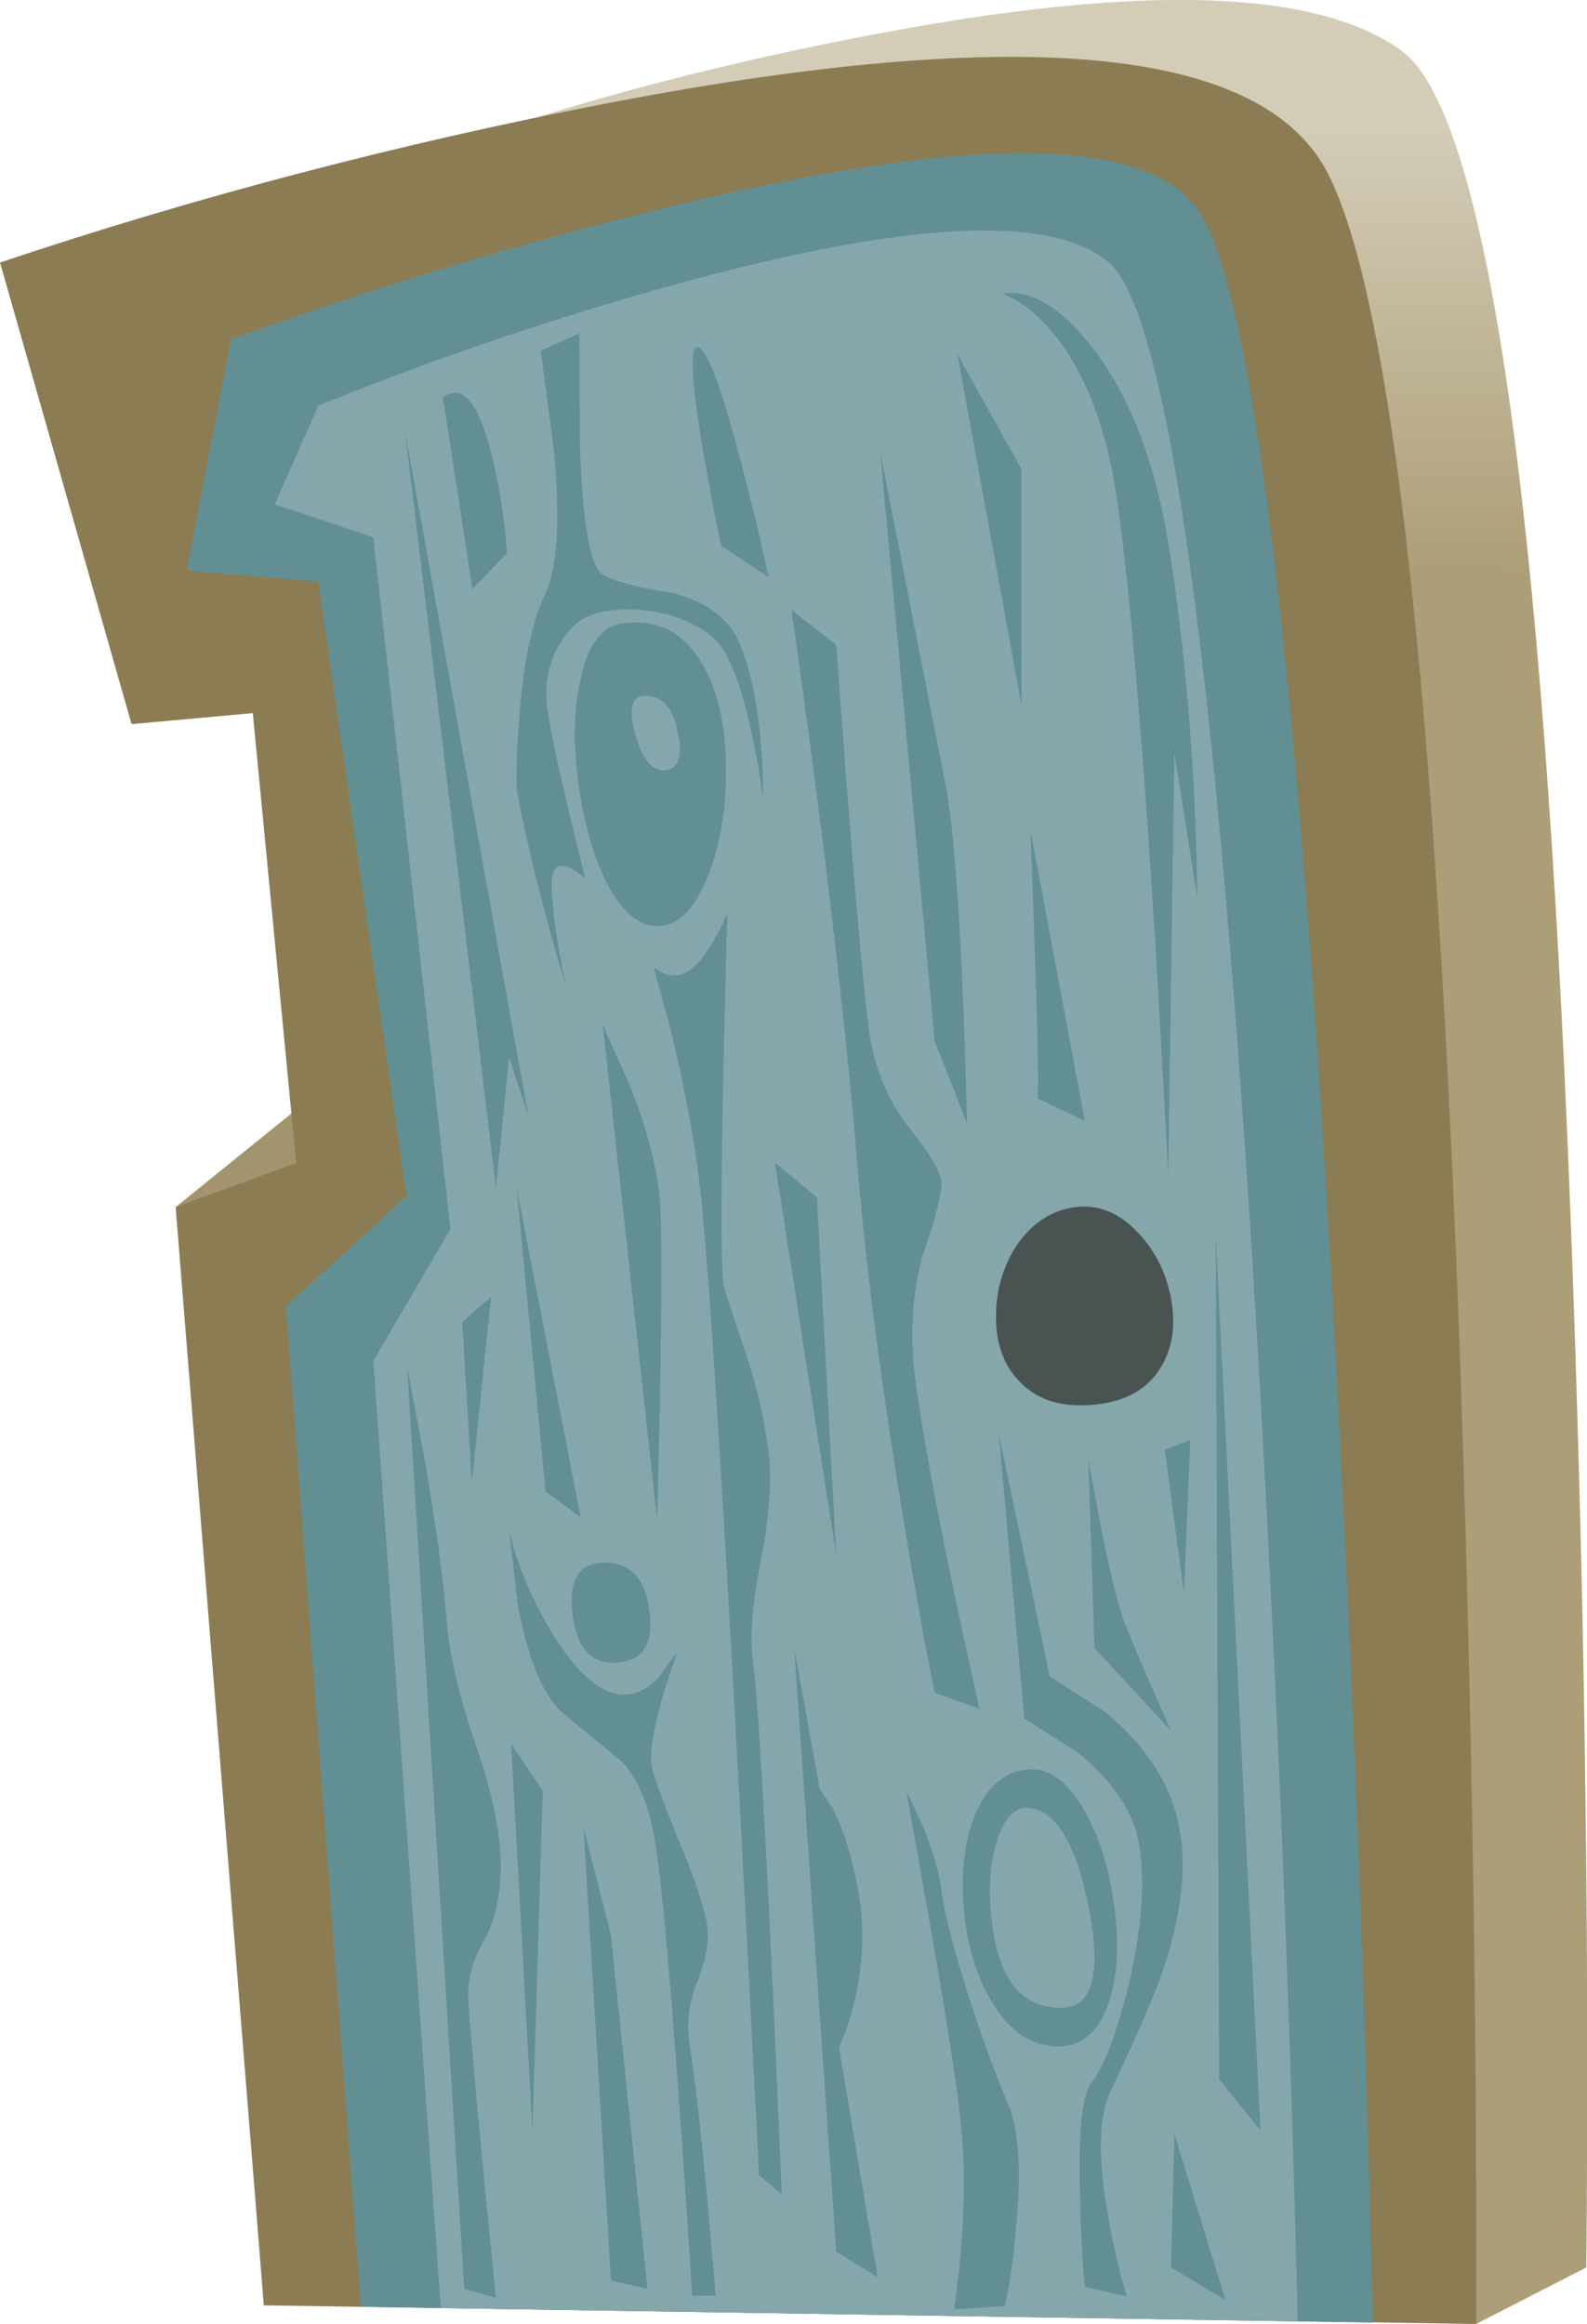 <?xml version="1.0" encoding="iso-8859-1"?>
<!-- Generator: Adobe Illustrator 15.1.0, SVG Export Plug-In . SVG Version: 6.00 Build 0)  -->
<!DOCTYPE svg PUBLIC "-//W3C//DTD SVG 1.1//EN" "http://www.w3.org/Graphics/SVG/1.1/DTD/svg11.dtd">
<svg version="1.1" id="Isolation_Mode" xmlns="http://www.w3.org/2000/svg" xmlns:xlink="http://www.w3.org/1999/xlink" x="0px"
	 y="0px" width="115.2px" height="168.65px" viewBox="0 0 115.2 168.65" style="enable-background:new 0 0 115.2 168.65;"
	 xml:space="preserve">
<g>
	<g>
		<polygon style="fill-rule:evenodd;clip-rule:evenodd;fill:#A2946C;" points="12.75,87.6 24.5,78.1 34.7,81.55 20.35,98.25 		"/>
		
			<linearGradient id="SVGID_1_" gradientUnits="userSpaceOnUse" x1="9.374" y1="-76.006" x2="41.474" y2="-76.006" gradientTransform="matrix(3.115265e-005 1 -1 -0.001 -4.693162e-004 -6.773509e-005)">
			<stop  offset="0" style="stop-color:#D3CCB7"/>
			<stop  offset="1" style="stop-color:#AC9E76"/>
		</linearGradient>
		<path style="fill-rule:evenodd;clip-rule:evenodd;fill:url(#SVGID_1_);" d="M114,88.1c1,25.934,1.384,51.417,1.15,76.45l-8,4.101
			L36.8,9.2c8.367-2.7,17.333-4.95,26.9-6.75c19.166-3.633,31.833-3.233,38,1.2C107.9,8.083,112,36.233,114,88.1z"/>
		<path style="fill-rule:evenodd;clip-rule:evenodd;fill:#8B7C53;" d="M9.55,52.55L0,19.05c14.233-4.767,28.917-8.617,44.05-11.55
			c30.3-5.833,47.767-4.1,52.4,5.2c4.633,9.3,7.816,38.083,9.55,86.35c0.833,24.134,1.217,47.334,1.15,69.601l-88-1.351l-6.4-79.7
			l8.75-3.2l-3.15-32.65L9.55,52.55z"/>
		<path style="fill-rule:evenodd;clip-rule:evenodd;fill:#628F94;" d="M96.85,96.6c1.334,24.534,2.267,48.517,2.801,71.95
			L26.2,167.4L20.75,94.8l8.75-8l-6.4-44.6l-9.55-0.8l3.2-16.75c10.1-3.7,20.583-6.883,31.45-9.55c21.8-5.3,34.684-5.3,38.649,0
			C90.85,20.4,94.184,47.567,96.85,96.6z"/>
		<path style="fill-rule:evenodd;clip-rule:evenodd;fill:#85A7AC;" d="M80.5,19.05c4.3,3.667,7.884,29.667,10.75,78
			c1.4,24.167,2.384,47.967,2.95,71.4L32,167.5l-4.9-68.75l5.6-9.55L27.1,39l-7.15-2.4l3.15-7.15c7.833-3.2,16.1-6.034,24.8-8.5
			C65.333,16.05,76.2,15.417,80.5,19.05z"/>
		<path style="fill-rule:evenodd;clip-rule:evenodd;fill:#495352;" d="M82.55,89.4c1.267,1.3,2.084,2.899,2.45,4.8
			c0.366,1.967,0.116,3.649-0.75,5.05c-0.967,1.6-2.616,2.5-4.95,2.7c-2.333,0.2-4.133-0.4-5.399-1.8
			c-1.101-1.2-1.634-2.784-1.601-4.75c0.033-1.9,0.55-3.601,1.55-5.101c1.134-1.6,2.551-2.5,4.25-2.7
			C79.733,87.4,81.217,88,82.55,89.4z"/>
	</g>
	<path style="fill-rule:evenodd;clip-rule:evenodd;fill:#628F94;" d="M48.25,55.9c1-0.066,1.317-0.983,0.95-2.75
		c-0.333-1.767-1.117-2.65-2.35-2.65c-1,0-1.25,0.917-0.75,2.75S47.317,55.967,48.25,55.9z M45.15,45.25
		c2.467-0.367,4.383,0.567,5.75,2.8c1.167,1.9,1.767,4.434,1.8,7.6c0.033,2.967-0.4,5.6-1.3,7.9c-0.967,2.434-2.183,3.65-3.65,3.65
		c-1.433,0-2.7-1.1-3.8-3.3c-0.967-2-1.633-4.45-2-7.35c-0.367-2.9-0.284-5.4,0.25-7.5C42.733,46.717,43.717,45.45,45.15,45.25z"/>
	<path style="fill-rule:evenodd;clip-rule:evenodd;fill:#628F94;" d="M74.65,128.4c1.533-0.101,2.899,0.916,4.1,3.05
		c1.1,1.934,1.816,4.283,2.15,7.05c0.366,2.833,0.199,5.184-0.5,7.05c-0.767,2.101-2.067,3.084-3.9,2.95s-3.35-1.233-4.55-3.3
		c-1.101-1.867-1.767-4.134-2-6.8c-0.2-2.634,0.083-4.884,0.85-6.75C71.667,129.616,72.95,128.533,74.65,128.4z M74.65,131.2
		c-0.934-0.066-1.667,0.649-2.2,2.149c-0.5,1.434-0.684,3.117-0.55,5.051c0.333,4.966,2.083,7.399,5.25,7.3
		c2.166-0.066,2.8-2.467,1.899-7.2C78.116,133.8,76.65,131.366,74.65,131.2z"/>
	<path style="fill-rule:evenodd;clip-rule:evenodd;fill:#628F94;" d="M44.05,113.4c1.8,0.066,2.833,1.25,3.1,3.55
		c0.3,2.333-0.467,3.566-2.3,3.7c-1.9,0.166-3-1.017-3.3-3.551C41.25,114.566,42.083,113.333,44.05,113.4z"/>
	<path style="fill-rule:evenodd;clip-rule:evenodd;fill:#628F94;" d="M43,44.6c-1.1,0.4-1.983,1.283-2.65,2.65
		c-0.633,1.367-0.833,2.8-0.6,4.3c0.3,2.067,1.217,6.15,2.75,12.25c-0.4-0.4-0.8-0.683-1.2-0.85c-0.833-0.333-1.25,0.05-1.25,1.15
		c0,1.733,0.35,4.25,1.05,7.55c-1.7-5.7-2.9-10.517-3.6-14.45c-0.033-1.567,0.033-3.317,0.2-5.25c0.3-3.934,0.933-6.9,1.9-8.9
		c0.867-1.833,1.066-5.316,0.6-10.45l-0.95-7.15l2.8-1.25l0.05,8.25c0.2,5.6,0.75,8.683,1.65,9.25c0.733,0.466,2.45,0.917,5.15,1.35
		c2.533,0.667,4.167,1.967,4.9,3.9c0.767,2,1.25,4.433,1.45,7.3c0.133,1.4,0.167,2.617,0.1,3.65c-0.167-1.566-0.45-3.217-0.85-4.95
		c-0.767-3.5-1.667-5.717-2.7-6.65c-1.167-1-2.683-1.65-4.55-1.95C45.617,44.117,44.2,44.2,43,44.6z"/>
	<path style="fill-rule:evenodd;clip-rule:evenodd;fill:#628F94;" d="M29.55,99.2l1.25,6.55c0.867,5,1.417,9.05,1.65,12.15
		c0.2,2.366,0.933,5.383,2.2,9.05c1.133,3.366,1.7,6.166,1.7,8.399c0,2.267-0.434,4.15-1.3,5.65c-0.8,1.4-1.15,2.816-1.05,4.25
		c0.2,3.1,0.867,10.267,2,21.5l-2.3-0.65L29.55,99.2z"/>
	<polygon style="fill-rule:evenodd;clip-rule:evenodd;fill:#628F94;" points="38.35,80.95 36.95,76.75 36,86.2 29.4,31.3 	"/>
	<path style="fill-rule:evenodd;clip-rule:evenodd;fill:#628F94;" d="M32.15,28.85c1.467-1.1,2.684,0.45,3.65,4.65
		c0.5,2.1,0.833,4.317,1,6.65l-2.5,2.6L32.15,28.85z"/>
	<path style="fill-rule:evenodd;clip-rule:evenodd;fill:#628F94;" d="M47.75,121.8l1.4-1.899L48.1,123.1
		c-0.667,2.367-0.934,4.034-0.8,5c0.1,0.667,0.75,2.467,1.95,5.4c1.233,2.967,1.933,5.083,2.1,6.35c0.133,1.067-0.117,2.4-0.75,4
		c-0.633,1.534-0.8,3.134-0.5,4.801c0.5,3.1,1.117,9.083,1.85,17.949h-1.7c-1.133-17.633-2.017-28.517-2.65-32.649
		c-0.4-2.667-1.184-4.667-2.35-6c-0.033-0.066-1.467-1.25-4.3-3.55c-1.467-1.233-2.583-3.851-3.35-7.851l-0.65-5.6
		c0.433,2.066,1.316,4.316,2.65,6.75c1.533,2.7,3.017,4.366,4.45,5C45.35,123.267,46.583,122.967,47.75,121.8z"/>
	<polygon style="fill-rule:evenodd;clip-rule:evenodd;fill:#628F94;" points="37.1,126.55 39.4,129.95 38.65,154.7 	"/>
	<polygon style="fill-rule:evenodd;clip-rule:evenodd;fill:#628F94;" points="42.35,132.55 44.35,140.45 47,166.1 44.35,165.5 	"/>
	<path style="fill-rule:evenodd;clip-rule:evenodd;fill:#628F94;" d="M65.8,130l1.101,2.3c0.767,1.834,1.25,3.467,1.449,4.9
		c0.2,1.666,0.834,4.149,1.9,7.45c0.967,3.033,1.95,5.733,2.95,8.1c0.767,1.833,0.95,4.816,0.55,8.95
		c-0.167,2.066-0.434,3.95-0.8,5.649l-3.7,0.25c0.767-5.267,0.917-9.916,0.45-13.949c-0.267-2.5-1-7.184-2.2-14.051L65.8,130z"/>
	<path style="fill-rule:evenodd;clip-rule:evenodd;fill:#628F94;" d="M72.5,104.05l3.7,17.601l4.05,2.6
		c2.8,2.333,4.55,4.95,5.25,7.85c0.7,3,0.35,6.601-1.05,10.801c-0.634,1.866-1.917,4.833-3.851,8.899
		c-0.866,1.834-0.916,4.867-0.149,9.101c0.366,2.1,0.816,4.017,1.35,5.75l-3.05-0.7c-0.2-2.134-0.316-4.351-0.35-6.65
		c-0.134-4.6,0.149-7.333,0.85-8.2c0.934-1.199,1.833-3.583,2.7-7.149c0.934-4.033,1.184-7.367,0.75-10
		c-0.367-2.4-1.867-4.667-4.5-6.8l-3.851-2.45L72.5,104.05z"/>
	<path style="fill-rule:evenodd;clip-rule:evenodd;fill:#628F94;" d="M47.45,70.2l0.75,0.45c0.633,0.233,1.233,0.167,1.8-0.2
		c0.933-0.633,1.867-2.034,2.8-4.2c-0.466,16.533-0.55,25.583-0.25,27.15c0,0.066,0.517,1.633,1.55,4.699
		c0.867,2.601,1.433,5.051,1.7,7.351c0.233,1.967,0.05,4.533-0.55,7.7c-0.633,3.166-0.833,5.616-0.6,7.35
		c0.467,3.566,1.167,16.483,2.1,38.75l-1.65-1.4c-2.167-42.833-3.633-67.033-4.4-72.6c-0.467-3.467-1.15-7.017-2.05-10.65
		L47.45,70.2z"/>
	<path style="fill-rule:evenodd;clip-rule:evenodd;fill:#628F94;" d="M43.75,74.35l2,4.5c1.367,3.467,2.1,6.45,2.2,8.95
		c0.133,4.033,0.05,11.533-0.25,22.5L43.75,74.35z"/>
	<polygon style="fill-rule:evenodd;clip-rule:evenodd;fill:#628F94;" points="42.15,110.1 39.6,108.25 37.5,86.2 	"/>
	<polygon style="fill-rule:evenodd;clip-rule:evenodd;fill:#628F94;" points="33.55,95.95 35.65,94.1 34.25,107.55 	"/>
	<path style="fill-rule:evenodd;clip-rule:evenodd;fill:#628F94;" d="M86.65,57c0.166,3.233,0.25,5.933,0.25,8.1l-1.65-10.45
		l-0.45,30.6c-1.233-23.933-2.467-40.233-3.7-48.9c-0.767-5.4-2.383-9.533-4.85-12.4c-0.767-0.9-1.583-1.617-2.45-2.15l-1.05-0.5
		c2.134-0.3,4.35,1.05,6.65,4.05c2.633,3.467,4.433,8.133,5.399,14C85.667,44.65,86.283,50.533,86.65,57z"/>
	<polygon style="fill-rule:evenodd;clip-rule:evenodd;fill:#628F94;" points="91.5,154.6 88.5,150.9 88.25,89.7 	"/>
	<path style="fill-rule:evenodd;clip-rule:evenodd;fill:#628F94;" d="M79,105.9l0.95,5.1c0.733,3.634,1.35,6.033,1.85,7.2
		c0.767,1.866,1.834,4.333,3.2,7.399l-5.55-6L79,105.9z"/>
	<polygon style="fill-rule:evenodd;clip-rule:evenodd;fill:#628F94;" points="84.55,105.2 86.4,104.5 85.95,115.65 	"/>
	<polygon style="fill-rule:evenodd;clip-rule:evenodd;fill:#628F94;" points="85.25,154.85 88.95,166.9 85,164.55 	"/>
	<path style="fill-rule:evenodd;clip-rule:evenodd;fill:#628F94;" d="M57.65,119.6l1.85,10.2l0.95,1.45
		c0.767,1.467,1.383,3.45,1.85,5.95c0.467,2.533,0.384,5.184-0.25,7.95c-0.333,1.399-0.717,2.533-1.149,3.399l2.8,16.7l-3-1.85
		L57.65,119.6z"/>
	<path style="fill-rule:evenodd;clip-rule:evenodd;fill:#628F94;" d="M60.7,46.8l0.8,10.65c0.6,7.767,1.1,13.333,1.5,16.7
		c0.333,3.067,1.366,5.667,3.1,7.8c1.534,1.966,2.284,3.3,2.25,4c-0.066,1.033-0.55,2.833-1.449,5.399
		c-0.733,2.867-0.867,5.934-0.4,9.2c0.767,5.434,2.3,13.25,4.6,23.45l-3.25-1.15c-0.699-3.433-1.449-7.583-2.25-12.449
		c-1.6-9.7-2.699-18.084-3.3-25.15c-0.934-11.267-2.55-24.933-4.85-41L60.7,46.8z"/>
	<polygon style="fill-rule:evenodd;clip-rule:evenodd;fill:#628F94;" points="56.25,84.35 59.3,86.9 60.7,112.85 	"/>
	<path style="fill-rule:evenodd;clip-rule:evenodd;fill:#628F94;" d="M68.55,56.5c0.767,3.567,1.316,11.917,1.65,25.05l-2.351-6
		L63.9,32.85L68.55,56.5z"/>
	<path style="fill-rule:evenodd;clip-rule:evenodd;fill:#628F94;" d="M50.7,25.2c0.7,0.3,1.75,3.167,3.15,8.6
		c0.733,2.733,1.383,5.434,1.95,8.1l-3.45-2.3c-0.533-2.5-1-4.967-1.4-7.4C50.15,27.3,50.067,24.967,50.7,25.2z"/>
	<polygon style="fill-rule:evenodd;clip-rule:evenodd;fill:#628F94;" points="69.5,25.7 74.15,34.05 74.15,51.2 	"/>
	<path style="fill-rule:evenodd;clip-rule:evenodd;fill:#628F94;" d="M75.3,79.7c0.134-0.767-0.033-7.25-0.5-19.45l3.95,21.1
		L75.3,79.7z"/>
</g>
</svg>
